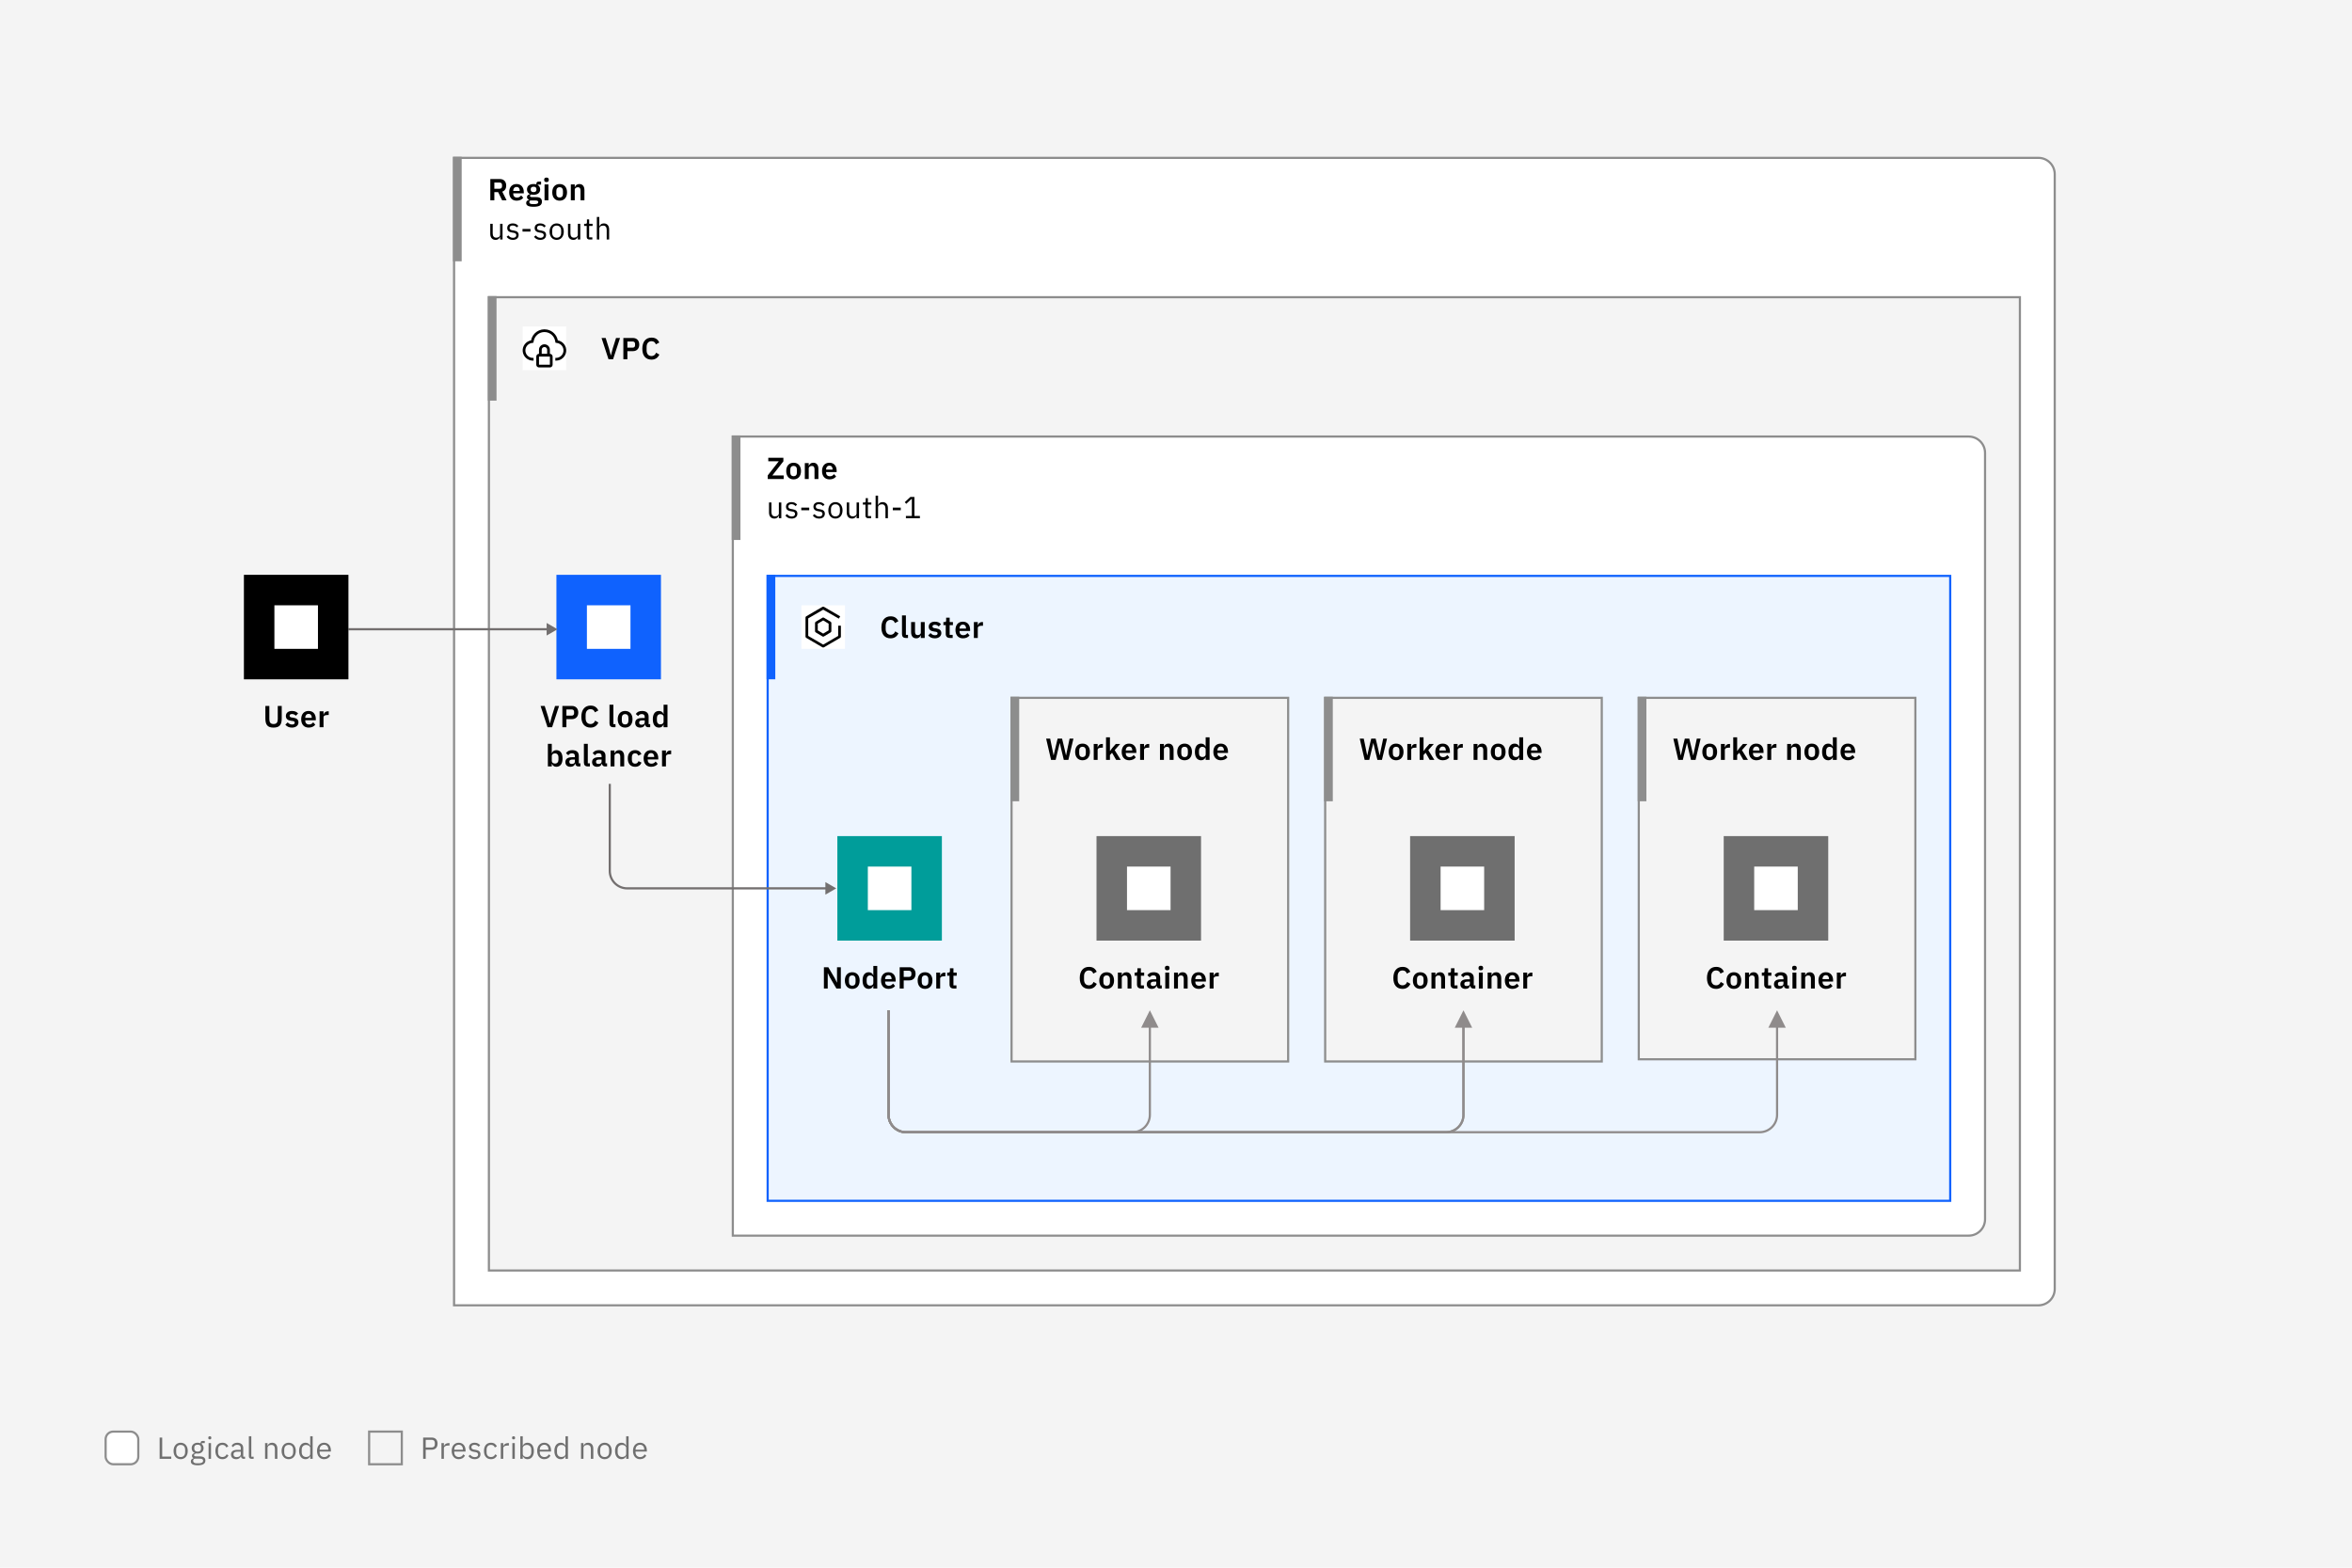 <svg width="1080" height="720" viewBox="0 0 1080 720" fill="none" xmlns="http://www.w3.org/2000/svg">
<rect width="1080" height="720" fill="#F4F4F4"/>
<rect x="48.5" y="657.5" width="15" height="15" rx="3.5" fill="white" style="mix-blend-mode:multiply"/>
<rect x="48.5" y="657.5" width="15" height="15" rx="3.5" stroke="#8D8D8D"/>
<path d="M78.636 670V668.964H74.478V660.228H73.302V670H78.636ZM82.957 670.168C84.889 670.168 86.219 668.684 86.219 666.388C86.219 664.092 84.889 662.608 82.957 662.608C81.025 662.608 79.695 664.092 79.695 666.388C79.695 668.684 81.025 670.168 82.957 670.168ZM82.957 669.174C81.753 669.174 80.899 668.432 80.899 666.906V665.87C80.899 664.344 81.753 663.602 82.957 663.602C84.161 663.602 85.015 664.344 85.015 665.87V666.906C85.015 668.432 84.161 669.174 82.957 669.174ZM94.311 670.798C94.311 669.608 93.541 668.88 91.749 668.88H90.209C89.551 668.88 89.103 668.768 89.103 668.334C89.103 667.886 89.579 667.648 90.055 667.522C90.265 667.564 90.517 667.592 90.755 667.592C92.407 667.592 93.485 666.57 93.485 665.1C93.485 664.33 93.177 663.686 92.659 663.238V662.776H94.031V661.796H92.953C92.351 661.796 92.113 662.202 92.113 662.762V662.888C91.721 662.706 91.259 662.608 90.741 662.608C89.103 662.608 88.025 663.63 88.025 665.1C88.025 666.108 88.529 666.906 89.383 667.312V667.368C88.655 667.55 88.137 667.9 88.137 668.628C88.137 669.118 88.375 669.44 88.781 669.636V669.79C88.067 669.986 87.633 670.406 87.633 671.19C87.633 672.324 88.557 672.968 90.811 672.968C93.135 672.968 94.311 672.282 94.311 670.798ZM93.261 670.882C93.261 671.666 92.533 672.058 91.287 672.058H90.251C89.117 672.058 88.683 671.54 88.683 670.91C88.683 670.462 88.893 670.14 89.355 669.93H91.763C92.883 669.93 93.261 670.308 93.261 670.882ZM90.755 666.696C89.803 666.696 89.201 666.248 89.201 665.296V664.904C89.201 663.952 89.803 663.504 90.755 663.504C91.707 663.504 92.309 663.952 92.309 664.904V665.296C92.309 666.248 91.707 666.696 90.755 666.696ZM96.337 661.082C96.813 661.082 97.023 660.83 97.023 660.452V660.27C97.023 659.892 96.813 659.64 96.337 659.64C95.861 659.64 95.651 659.892 95.651 660.27V660.452C95.651 660.83 95.861 661.082 96.337 661.082ZM95.777 670H96.897V662.776H95.777V670ZM102.125 670.168C103.497 670.168 104.435 669.496 104.897 668.46L104.085 667.914C103.693 668.74 103.035 669.174 102.125 669.174C100.795 669.174 100.109 668.264 100.109 667.004V665.772C100.109 664.512 100.795 663.602 102.125 663.602C103.007 663.602 103.623 664.036 103.889 664.778L104.827 664.302C104.407 663.308 103.553 662.608 102.125 662.608C100.095 662.608 98.905 664.078 98.905 666.388C98.905 668.698 100.095 670.168 102.125 670.168ZM112.518 670V669.02H111.692V665.044C111.692 663.518 110.656 662.608 108.92 662.608C107.618 662.608 106.75 663.252 106.358 664.022L107.03 664.652C107.422 663.994 107.996 663.574 108.864 663.574C110.012 663.574 110.572 664.134 110.572 665.156V665.87H109.144C107.044 665.87 106.064 666.626 106.064 667.984C106.064 669.328 106.96 670.168 108.486 670.168C109.494 670.168 110.264 669.706 110.572 668.824H110.642C110.726 669.496 111.062 670 111.888 670H112.518ZM108.668 669.216C107.8 669.216 107.24 668.81 107.24 668.096V667.802C107.24 667.102 107.814 666.71 109.088 666.71H110.572V667.9C110.572 668.642 109.774 669.216 108.668 669.216ZM116.461 670V669.02H115.397V659.64H114.277V668.838C114.277 669.51 114.697 670 115.467 670H116.461ZM122.84 670V664.988C122.84 664.064 123.708 663.616 124.604 663.616C125.682 663.616 126.242 664.274 126.242 665.562V670H127.362V665.366C127.362 663.616 126.424 662.608 124.94 662.608C123.862 662.608 123.246 663.14 122.896 663.952H122.84V662.776H121.72V670H122.84ZM132.567 670.168C134.499 670.168 135.829 668.684 135.829 666.388C135.829 664.092 134.499 662.608 132.567 662.608C130.635 662.608 129.305 664.092 129.305 666.388C129.305 668.684 130.635 670.168 132.567 670.168ZM132.567 669.174C131.363 669.174 130.509 668.432 130.509 666.906V665.87C130.509 664.344 131.363 663.602 132.567 663.602C133.771 663.602 134.625 664.344 134.625 665.87V666.906C134.625 668.432 133.771 669.174 132.567 669.174ZM142.451 670H143.571V659.64H142.451V663.952H142.395C142.017 663.042 141.275 662.608 140.281 662.608C138.475 662.608 137.341 664.078 137.341 666.388C137.341 668.698 138.475 670.168 140.281 670.168C141.275 670.168 141.961 669.72 142.395 668.824H142.451V670ZM140.589 669.16C139.329 669.16 138.545 668.292 138.545 667.004V665.772C138.545 664.484 139.329 663.616 140.589 663.616C141.611 663.616 142.451 664.204 142.451 665.002V667.69C142.451 668.628 141.611 669.16 140.589 669.16ZM148.828 670.168C150.186 670.168 151.222 669.496 151.684 668.516L150.886 667.942C150.508 668.74 149.808 669.188 148.898 669.188C147.554 669.188 146.756 668.25 146.756 667.004V666.668H151.95V666.136C151.95 664.092 150.76 662.608 148.828 662.608C146.868 662.608 145.58 664.092 145.58 666.388C145.58 668.684 146.868 670.168 148.828 670.168ZM148.828 663.546C149.976 663.546 150.746 664.4 150.746 665.674V665.828H146.756V665.73C146.756 664.47 147.61 663.546 148.828 663.546Z" fill="#6F6F6F"/>
<rect x="169.5" y="657.5" width="15" height="15" fill="#F4F4F4"/>
<rect x="169.5" y="657.5" width="15" height="15" stroke="#8D8D8D"/>
<path d="M195.478 670V665.828H198.194C199.944 665.828 200.924 664.75 200.924 663.028C200.924 661.306 199.944 660.228 198.194 660.228H194.302V670H195.478ZM195.478 661.264H198.194C199.118 661.264 199.664 661.768 199.664 662.664V663.392C199.664 664.288 199.118 664.792 198.194 664.792H195.478V661.264ZM203.824 670V665.1C203.824 664.414 204.552 663.896 205.756 663.896H206.414V662.776H205.98C204.804 662.776 204.146 663.42 203.894 664.106H203.824V662.776H202.704V670H203.824ZM210.652 670.168C212.01 670.168 213.046 669.496 213.508 668.516L212.71 667.942C212.332 668.74 211.632 669.188 210.722 669.188C209.378 669.188 208.58 668.25 208.58 667.004V666.668H213.774V666.136C213.774 664.092 212.584 662.608 210.652 662.608C208.692 662.608 207.404 664.092 207.404 666.388C207.404 668.684 208.692 670.168 210.652 670.168ZM210.652 663.546C211.8 663.546 212.57 664.4 212.57 665.674V665.828H208.58V665.73C208.58 664.47 209.434 663.546 210.652 663.546ZM217.949 670.168C219.601 670.168 220.623 669.314 220.623 667.914C220.623 666.822 220.007 666.122 218.411 665.884L217.851 665.8C216.955 665.66 216.465 665.38 216.465 664.68C216.465 663.994 216.955 663.56 217.879 663.56C218.803 663.56 219.419 663.994 219.741 664.442L220.483 663.77C219.895 663.042 219.125 662.608 217.963 662.608C216.493 662.608 215.387 663.308 215.387 664.736C215.387 666.08 216.381 666.626 217.711 666.822L218.285 666.906C219.237 667.046 219.545 667.48 219.545 668.04C219.545 668.782 218.985 669.216 218.033 669.216C217.123 669.216 216.451 668.81 215.891 668.11L215.093 668.754C215.737 669.608 216.619 670.168 217.949 670.168ZM225.45 670.168C226.822 670.168 227.76 669.496 228.222 668.46L227.41 667.914C227.018 668.74 226.36 669.174 225.45 669.174C224.12 669.174 223.434 668.264 223.434 667.004V665.772C223.434 664.512 224.12 663.602 225.45 663.602C226.332 663.602 226.948 664.036 227.214 664.778L228.152 664.302C227.732 663.308 226.878 662.608 225.45 662.608C223.42 662.608 222.23 664.078 222.23 666.388C222.23 668.698 223.42 670.168 225.45 670.168ZM231.083 670V665.1C231.083 664.414 231.811 663.896 233.015 663.896H233.673V662.776H233.239C232.063 662.776 231.405 663.42 231.153 664.106H231.083V662.776H229.963V670H231.083ZM235.823 661.082C236.299 661.082 236.509 660.83 236.509 660.452V660.27C236.509 659.892 236.299 659.64 235.823 659.64C235.347 659.64 235.137 659.892 235.137 660.27V660.452C235.137 660.83 235.347 661.082 235.823 661.082ZM235.263 670H236.383V662.776H235.263V670ZM238.923 670H240.043V668.824H240.099C240.533 669.72 241.219 670.168 242.213 670.168C244.019 670.168 245.153 668.698 245.153 666.388C245.153 664.078 244.019 662.608 242.213 662.608C241.219 662.608 240.477 663.042 240.099 663.952H240.043V659.64H238.923V670ZM241.905 669.16C240.883 669.16 240.043 668.628 240.043 667.69V665.002C240.043 664.204 240.883 663.616 241.905 663.616C243.165 663.616 243.949 664.484 243.949 665.772V667.004C243.949 668.292 243.165 669.16 241.905 669.16ZM249.92 670.168C251.278 670.168 252.314 669.496 252.776 668.516L251.978 667.942C251.6 668.74 250.9 669.188 249.99 669.188C248.646 669.188 247.848 668.25 247.848 667.004V666.668H253.042V666.136C253.042 664.092 251.852 662.608 249.92 662.608C247.96 662.608 246.672 664.092 246.672 666.388C246.672 668.684 247.96 670.168 249.92 670.168ZM249.92 663.546C251.068 663.546 251.838 664.4 251.838 665.674V665.828H247.848V665.73C247.848 664.47 248.702 663.546 249.92 663.546ZM259.668 670H260.788V659.64H259.668V663.952H259.612C259.234 663.042 258.492 662.608 257.498 662.608C255.692 662.608 254.558 664.078 254.558 666.388C254.558 668.698 255.692 670.168 257.498 670.168C258.492 670.168 259.178 669.72 259.612 668.824H259.668V670ZM257.806 669.16C256.546 669.16 255.762 668.292 255.762 667.004V665.772C255.762 664.484 256.546 663.616 257.806 663.616C258.828 663.616 259.668 664.204 259.668 665.002V667.69C259.668 668.628 258.828 669.16 257.806 669.16ZM267.918 670V664.988C267.918 664.064 268.786 663.616 269.682 663.616C270.76 663.616 271.32 664.274 271.32 665.562V670H272.44V665.366C272.44 663.616 271.502 662.608 270.018 662.608C268.94 662.608 268.324 663.14 267.974 663.952H267.918V662.776H266.798V670H267.918ZM277.645 670.168C279.577 670.168 280.907 668.684 280.907 666.388C280.907 664.092 279.577 662.608 277.645 662.608C275.713 662.608 274.383 664.092 274.383 666.388C274.383 668.684 275.713 670.168 277.645 670.168ZM277.645 669.174C276.441 669.174 275.587 668.432 275.587 666.906V665.87C275.587 664.344 276.441 663.602 277.645 663.602C278.849 663.602 279.703 664.344 279.703 665.87V666.906C279.703 668.432 278.849 669.174 277.645 669.174ZM287.529 670H288.649V659.64H287.529V663.952H287.473C287.095 663.042 286.353 662.608 285.359 662.608C283.553 662.608 282.419 664.078 282.419 666.388C282.419 668.698 283.553 670.168 285.359 670.168C286.353 670.168 287.039 669.72 287.473 668.824H287.529V670ZM285.667 669.16C284.407 669.16 283.623 668.292 283.623 667.004V665.772C283.623 664.484 284.407 663.616 285.667 663.616C286.689 663.616 287.529 664.204 287.529 665.002V667.69C287.529 668.628 286.689 669.16 285.667 669.16ZM293.906 670.168C295.264 670.168 296.3 669.496 296.762 668.516L295.964 667.942C295.586 668.74 294.886 669.188 293.976 669.188C292.632 669.188 291.834 668.25 291.834 667.004V666.668H297.028V666.136C297.028 664.092 295.838 662.608 293.906 662.608C291.946 662.608 290.658 664.092 290.658 666.388C290.658 668.684 291.946 670.168 293.906 670.168ZM293.906 663.546C295.054 663.546 295.824 664.4 295.824 665.674V665.828H291.834V665.73C291.834 664.47 292.688 663.546 293.906 663.546Z" fill="#6F6F6F"/>
<path d="M208.5 72.5H936C940.142 72.5 943.5 75.858 943.5 80V592C943.5 596.142 940.142 599.5 936 599.5H208.5V72.5Z" fill="white"/>
<g clip-path="url(#clip0_621_39280)">
<line x1="210" y1="72" x2="210" y2="120" stroke="#8D8D8D" stroke-width="4"/>
<path d="M226.996 88.234H228.746L230.566 92H232.624L230.622 88.024C231.826 87.618 232.442 86.596 232.442 85.252C232.442 83.404 231.336 82.228 229.558 82.228H225.148V92H226.996V88.234ZM226.996 86.68V83.838H229.376C230.09 83.838 230.524 84.216 230.524 84.93V85.574C230.524 86.288 230.09 86.68 229.376 86.68H226.996ZM237.242 92.168C238.6 92.168 239.664 91.65 240.266 90.824L239.3 89.746C238.852 90.32 238.32 90.74 237.438 90.74C236.262 90.74 235.66 90.026 235.66 88.976V88.794H240.518V88.206C240.518 86.204 239.468 84.524 237.186 84.524C235.044 84.524 233.798 86.022 233.798 88.332C233.798 90.67 235.086 92.168 237.242 92.168ZM237.214 85.868C238.138 85.868 238.656 86.554 238.656 87.562V87.688H235.66V87.576C235.66 86.568 236.276 85.868 237.214 85.868ZM248.848 92.616C248.848 91.3 248.078 90.53 246.286 90.53H244.326C243.682 90.53 243.374 90.348 243.374 89.984C243.374 89.662 243.612 89.452 243.892 89.326C244.214 89.41 244.592 89.452 245.012 89.452C247 89.452 248.036 88.472 248.036 87.002C248.036 86.106 247.658 85.392 246.902 84.972V84.776H248.456V83.404H247.322C246.65 83.404 246.286 83.754 246.286 84.468V84.706C245.922 84.58 245.46 84.524 245.012 84.524C243.038 84.524 241.988 85.518 241.988 87.002C241.988 87.968 242.436 88.724 243.318 89.13V89.186C242.618 89.34 241.974 89.718 241.974 90.474C241.974 91.062 242.31 91.538 242.912 91.692V91.846C242.1 91.972 241.61 92.434 241.61 93.246C241.61 94.324 242.548 94.968 245.012 94.968C247.812 94.968 248.848 94.142 248.848 92.616ZM247.168 92.826C247.168 93.442 246.65 93.736 245.488 93.736H244.592C243.472 93.736 243.052 93.4 243.052 92.84C243.052 92.546 243.164 92.28 243.43 92.084H245.922C246.832 92.084 247.168 92.364 247.168 92.826ZM245.012 88.234C244.158 88.234 243.696 87.842 243.696 87.114V86.876C243.696 86.134 244.158 85.756 245.012 85.756C245.866 85.756 246.328 86.134 246.328 86.876V87.114C246.328 87.842 245.866 88.234 245.012 88.234ZM250.939 83.628C251.667 83.628 251.989 83.25 251.989 82.732V82.452C251.989 81.934 251.667 81.556 250.939 81.556C250.197 81.556 249.889 81.934 249.889 82.452V82.732C249.889 83.25 250.197 83.628 250.939 83.628ZM250.043 92H251.835V84.692H250.043V92ZM256.97 92.168C259.07 92.168 260.372 90.684 260.372 88.332C260.372 85.994 259.07 84.524 256.97 84.524C254.884 84.524 253.582 85.994 253.582 88.332C253.582 90.684 254.884 92.168 256.97 92.168ZM256.97 90.726C256.046 90.726 255.458 90.124 255.458 89.018V87.66C255.458 86.568 256.046 85.966 256.97 85.966C257.908 85.966 258.496 86.568 258.496 87.66V89.018C258.496 90.124 257.908 90.726 256.97 90.726ZM263.913 92V87.17C263.913 86.386 264.627 85.994 265.369 85.994C266.223 85.994 266.573 86.526 266.573 87.562V92H268.365V87.38C268.365 85.56 267.525 84.524 266.027 84.524C264.893 84.524 264.277 85.126 263.983 85.91H263.913V84.692H262.121V92H263.913Z" fill="black"/>
<path d="M229.642 110H230.762V102.776H229.642V107.774C229.642 108.726 228.774 109.16 227.892 109.16C226.814 109.16 226.24 108.502 226.24 107.214V102.776H225.12V107.41C225.12 109.16 226.072 110.168 227.556 110.168C228.76 110.168 229.306 109.51 229.586 108.824H229.642V110ZM235.477 110.168C237.129 110.168 238.151 109.314 238.151 107.914C238.151 106.822 237.535 106.122 235.939 105.884L235.379 105.8C234.483 105.66 233.993 105.38 233.993 104.68C233.993 103.994 234.483 103.56 235.407 103.56C236.331 103.56 236.947 103.994 237.269 104.442L238.011 103.77C237.423 103.042 236.653 102.608 235.491 102.608C234.021 102.608 232.915 103.308 232.915 104.736C232.915 106.08 233.909 106.626 235.239 106.822L235.813 106.906C236.765 107.046 237.073 107.48 237.073 108.04C237.073 108.782 236.513 109.216 235.561 109.216C234.651 109.216 233.979 108.81 233.419 108.11L232.621 108.754C233.265 109.608 234.147 110.168 235.477 110.168ZM243.583 106.346V105.142H239.929V106.346H243.583ZM248.074 110.168C249.726 110.168 250.748 109.314 250.748 107.914C250.748 106.822 250.132 106.122 248.536 105.884L247.976 105.8C247.08 105.66 246.59 105.38 246.59 104.68C246.59 103.994 247.08 103.56 248.004 103.56C248.928 103.56 249.544 103.994 249.866 104.442L250.608 103.77C250.02 103.042 249.25 102.608 248.088 102.608C246.618 102.608 245.512 103.308 245.512 104.736C245.512 106.08 246.506 106.626 247.836 106.822L248.41 106.906C249.362 107.046 249.67 107.48 249.67 108.04C249.67 108.782 249.11 109.216 248.158 109.216C247.248 109.216 246.576 108.81 246.016 108.11L245.218 108.754C245.862 109.608 246.744 110.168 248.074 110.168ZM255.617 110.168C257.549 110.168 258.879 108.684 258.879 106.388C258.879 104.092 257.549 102.608 255.617 102.608C253.685 102.608 252.355 104.092 252.355 106.388C252.355 108.684 253.685 110.168 255.617 110.168ZM255.617 109.174C254.413 109.174 253.559 108.432 253.559 106.906V105.87C253.559 104.344 254.413 103.602 255.617 103.602C256.821 103.602 257.675 104.344 257.675 105.87V106.906C257.675 108.432 256.821 109.174 255.617 109.174ZM265.333 110H266.453V102.776H265.333V107.774C265.333 108.726 264.465 109.16 263.583 109.16C262.505 109.16 261.931 108.502 261.931 107.214V102.776H260.811V107.41C260.811 109.16 261.763 110.168 263.247 110.168C264.451 110.168 264.997 109.51 265.277 108.824H265.333V110ZM271.994 110V109.02H270.524V103.756H272.106V102.776H270.524V100.774H269.516V102.118C269.516 102.608 269.362 102.776 268.886 102.776H268.214V103.756H269.404V108.81C269.404 109.51 269.824 110 270.594 110H271.994ZM274.066 110H275.186V104.988C275.186 104.064 276.054 103.616 276.95 103.616C278.028 103.616 278.588 104.274 278.588 105.562V110H279.708V105.366C279.708 103.616 278.77 102.608 277.286 102.608C276.208 102.608 275.592 103.14 275.242 103.952H275.186V99.64H274.066V110Z" fill="black"/>
</g>
<path d="M208.5 72.5H936C940.142 72.5 943.5 75.858 943.5 80V592C943.5 596.142 940.142 599.5 936 599.5H208.5V72.5Z" stroke="#8D8D8D"/>
<rect x="224.5" y="136.5" width="703" height="447" fill="white"/>
<rect x="225" y="137" width="702" height="446" fill="#F4F4F4"/>
<g clip-path="url(#clip1_621_39280)">
<line x1="226" y1="136" x2="226" y2="184" stroke="#8D8D8D" stroke-width="4"/>
<g clip-path="url(#clip2_621_39280)">
<rect width="20" height="20" transform="translate(240 150)" fill="white" style="mix-blend-mode:multiply"/>
<path d="M252.5 162.5V160.625C252.5 159.962 252.237 159.326 251.768 158.857C251.299 158.388 250.663 158.125 250 158.125C249.337 158.125 248.701 158.388 248.232 158.857C247.763 159.326 247.5 159.962 247.5 160.625V162.5C247.169 162.5 246.851 162.632 246.617 162.867C246.382 163.101 246.25 163.419 246.25 163.75V167.5C246.25 167.831 246.382 168.149 246.617 168.383C246.851 168.618 247.169 168.75 247.5 168.75H252.5C252.831 168.75 253.149 168.618 253.383 168.383C253.618 168.149 253.75 167.831 253.75 167.5V163.75C253.75 163.419 253.618 163.101 253.383 162.867C253.149 162.632 252.831 162.5 252.5 162.5ZM248.75 160.625C248.75 160.294 248.882 159.976 249.116 159.741C249.351 159.507 249.669 159.375 250 159.375C250.332 159.375 250.649 159.507 250.884 159.741C251.118 159.976 251.25 160.294 251.25 160.625V162.5H248.75V160.625ZM247.5 167.5V163.75H252.5L252.501 167.5H247.5Z" fill="black"/>
<path d="M256.143 156.322C255.906 155.094 255.307 153.966 254.423 153.082C253.538 152.198 252.409 151.599 251.181 151.364C250.375 151.208 249.545 151.212 248.741 151.377C247.936 151.542 247.171 151.864 246.491 152.325C245.811 152.785 245.228 153.375 244.776 154.061C244.324 154.747 244.011 155.515 243.856 156.322C242.704 156.53 241.672 157.161 240.961 158.092C240.251 159.022 239.915 160.185 240.018 161.351C240.122 162.517 240.658 163.602 241.521 164.393C242.384 165.184 243.511 165.623 244.682 165.625H245V164.375H244.685C243.826 164.374 242.999 164.052 242.366 163.472C241.733 162.892 241.34 162.096 241.264 161.241C241.188 160.385 241.434 159.533 241.955 158.85C242.476 158.167 243.234 157.705 244.079 157.552L244.922 157.4L245.084 156.559C245.304 155.417 245.915 154.387 246.813 153.646C247.71 152.906 248.836 152.501 250 152.501C251.163 152.501 252.29 152.906 253.187 153.646C254.084 154.387 254.695 155.417 254.916 156.559L255.078 157.4L255.921 157.552C256.765 157.705 257.523 158.167 258.044 158.85C258.564 159.532 258.811 160.384 258.736 161.239C258.66 162.094 258.268 162.89 257.635 163.47C257.002 164.051 256.176 164.373 255.317 164.375H255V165.625H255.317C256.488 165.623 257.616 165.184 258.479 164.393C259.342 163.602 259.877 162.517 259.981 161.351C260.084 160.185 259.748 159.022 259.038 158.092C258.328 157.161 257.295 156.53 256.143 156.322Z" fill="black"/>
</g>
<path d="M281.516 165L284.708 155.228H282.874L281.376 159.988L280.522 163.236H280.48L279.612 159.988L278.114 155.228H276.224L279.416 165H281.516ZM288.084 165V161.276H290.632C292.438 161.276 293.53 160.072 293.53 158.252C293.53 156.446 292.438 155.228 290.632 155.228H286.236V165H288.084ZM288.084 156.838H290.464C291.178 156.838 291.612 157.216 291.612 157.93V158.574C291.612 159.288 291.178 159.68 290.464 159.68H288.084V156.838ZM299.158 165.168C300.908 165.168 302.07 164.314 302.77 162.858L301.272 161.976C300.95 162.858 300.264 163.53 299.158 163.53C297.786 163.53 296.904 162.578 296.904 160.898V159.358C296.904 157.692 297.786 156.698 299.158 156.698C300.25 156.698 300.866 157.286 301.146 158.154L302.728 157.314C302.042 155.802 300.908 155.06 299.158 155.06C296.582 155.06 294.944 156.894 294.944 160.184C294.944 163.474 296.582 165.168 299.158 165.168Z" fill="black"/>
</g>
<rect x="224.5" y="136.5" width="703" height="447" stroke="#8D8D8D"/>
<rect width="48" height="48" transform="translate(255.5 264)" fill="#0F62FE"/>
<rect width="20" height="20" transform="translate(269.5 278)" fill="white" style="mix-blend-mode:multiply"/>
<path d="M274.5 296.75H270.75V293H274.5V296.75ZM272 295.5H273.25V294.25H272V295.5Z" fill="white"/>
<path d="M281.375 296.75H277.625V293H281.375V296.75ZM278.875 295.5H280.125V294.25H278.875V295.5Z" fill="white"/>
<path d="M288.25 296.75H284.5V293H288.25V296.75ZM285.75 295.5H287V294.25H285.75V295.5Z" fill="white"/>
<path d="M279.5 284.25C279.006 284.25 278.522 284.103 278.111 283.829C277.7 283.554 277.38 283.164 277.19 282.707C277.001 282.25 276.952 281.747 277.048 281.262C277.144 280.777 277.383 280.332 277.732 279.982C278.082 279.633 278.527 279.394 279.012 279.298C279.497 279.202 280 279.251 280.457 279.44C280.914 279.63 281.304 279.95 281.579 280.361C281.853 280.772 282 281.256 282 281.75C281.999 282.413 281.736 283.048 281.267 283.517C280.798 283.986 280.163 284.249 279.5 284.25ZM279.5 280.5C279.253 280.5 279.011 280.573 278.806 280.711C278.6 280.848 278.44 281.043 278.345 281.272C278.251 281.5 278.226 281.751 278.274 281.994C278.322 282.236 278.441 282.459 278.616 282.634C278.791 282.809 279.014 282.928 279.256 282.976C279.499 283.024 279.75 282.999 279.978 282.905C280.207 282.81 280.402 282.65 280.539 282.444C280.677 282.239 280.75 281.997 280.75 281.75C280.75 281.419 280.618 281.101 280.384 280.866C280.149 280.632 279.831 280.5 279.5 280.5Z" fill="white"/>
<path d="M285.75 288H282.625C281.962 287.999 281.327 287.736 280.858 287.267C280.389 286.798 280.126 286.163 280.125 285.5H278.875C278.874 286.163 278.611 286.798 278.142 287.267C277.673 287.736 277.038 287.999 276.375 288H273.25C272.919 288 272.601 288.132 272.367 288.367C272.132 288.601 272 288.919 272 289.25V291.75H273.25V289.25H276.375C277.299 289.25 278.19 288.907 278.875 288.287V291.75H280.125V288.287C280.81 288.907 281.701 289.25 282.625 289.25H285.75V291.75H287V289.25C287 288.919 286.868 288.601 286.633 288.367C286.399 288.132 286.081 288 285.75 288Z" fill="white"/>
<path d="M253.519 334L256.711 324.228H254.877L253.379 328.988L252.525 332.236H252.483L251.615 328.988L250.117 324.228H248.227L251.419 334H253.519ZM260.086 334V330.276H262.634C264.44 330.276 265.532 329.072 265.532 327.252C265.532 325.446 264.44 324.228 262.634 324.228H258.238V334H260.086ZM260.086 325.838H262.466C263.18 325.838 263.614 326.216 263.614 326.93V327.574C263.614 328.288 263.18 328.68 262.466 328.68H260.086V325.838ZM271.161 334.168C272.911 334.168 274.073 333.314 274.773 331.858L273.275 330.976C272.953 331.858 272.267 332.53 271.161 332.53C269.789 332.53 268.907 331.578 268.907 329.898V328.358C268.907 326.692 269.789 325.698 271.161 325.698C272.253 325.698 272.869 326.286 273.149 327.154L274.731 326.314C274.045 324.802 272.911 324.06 271.161 324.06C268.585 324.06 266.947 325.894 266.947 329.184C266.947 332.474 268.585 334.168 271.161 334.168ZM282.624 334V332.572H281.658V323.64H279.866V332.236C279.866 333.356 280.44 334 281.658 334H282.624ZM287.039 334.168C289.139 334.168 290.441 332.684 290.441 330.332C290.441 327.994 289.139 326.524 287.039 326.524C284.953 326.524 283.651 327.994 283.651 330.332C283.651 332.684 284.953 334.168 287.039 334.168ZM287.039 332.726C286.115 332.726 285.527 332.124 285.527 331.018V329.66C285.527 328.568 286.115 327.966 287.039 327.966C287.977 327.966 288.565 328.568 288.565 329.66V331.018C288.565 332.124 287.977 332.726 287.039 332.726ZM293.996 334.168C295.088 334.168 295.886 333.678 296.124 332.74H296.208C296.32 333.496 296.796 334 297.566 334H298.56V332.572H297.832V329.128C297.832 327.462 296.782 326.524 294.808 326.524C293.338 326.524 292.484 327.084 291.952 327.924L293.016 328.876C293.366 328.372 293.842 327.952 294.682 327.952C295.634 327.952 296.04 328.428 296.04 329.24V329.772H294.794C292.806 329.772 291.672 330.514 291.672 332.012C291.672 333.314 292.512 334.168 293.996 334.168ZM294.598 332.866C293.898 332.866 293.492 332.572 293.492 331.984V331.746C293.492 331.172 293.954 330.85 294.892 330.85H296.04V331.816C296.04 332.502 295.396 332.866 294.598 332.866ZM304.706 334H306.498V323.64H304.706V327.896H304.636C304.384 327.056 303.586 326.524 302.62 326.524C300.786 326.524 299.764 327.896 299.764 330.332C299.764 332.782 300.786 334.168 302.62 334.168C303.586 334.168 304.37 333.608 304.636 332.782H304.706V334ZM303.194 332.684C302.27 332.684 301.64 332.012 301.64 330.976V329.716C301.64 328.68 302.27 327.994 303.194 327.994C304.048 327.994 304.706 328.456 304.706 329.17V331.494C304.706 332.25 304.048 332.684 303.194 332.684ZM251.58 352H253.372V350.782H253.428C253.708 351.608 254.478 352.168 255.444 352.168C257.292 352.168 258.314 350.782 258.314 348.332C258.314 345.896 257.292 344.524 255.444 344.524C254.478 344.524 253.694 345.056 253.428 345.896H253.372V341.64H251.58V352ZM254.87 350.684C254.016 350.684 253.372 350.25 253.372 349.494V347.17C253.372 346.456 254.016 345.994 254.87 345.994C255.794 345.994 256.438 346.68 256.438 347.716V348.976C256.438 350.012 255.794 350.684 254.87 350.684ZM261.94 352.168C263.032 352.168 263.83 351.678 264.068 350.74H264.152C264.264 351.496 264.74 352 265.51 352H266.504V350.572H265.776V347.128C265.776 345.462 264.726 344.524 262.752 344.524C261.282 344.524 260.428 345.084 259.896 345.924L260.96 346.876C261.31 346.372 261.786 345.952 262.626 345.952C263.578 345.952 263.984 346.428 263.984 347.24V347.772H262.738C260.75 347.772 259.616 348.514 259.616 350.012C259.616 351.314 260.456 352.168 261.94 352.168ZM262.542 350.866C261.842 350.866 261.436 350.572 261.436 349.984V349.746C261.436 349.172 261.898 348.85 262.836 348.85H263.984V349.816C263.984 350.502 263.34 350.866 262.542 350.866ZM270.872 352V350.572H269.906V341.64H268.114V350.236C268.114 351.356 268.688 352 269.906 352H270.872ZM274.196 352.168C275.288 352.168 276.086 351.678 276.324 350.74H276.408C276.52 351.496 276.996 352 277.766 352H278.76V350.572H278.032V347.128C278.032 345.462 276.982 344.524 275.008 344.524C273.538 344.524 272.684 345.084 272.152 345.924L273.216 346.876C273.566 346.372 274.042 345.952 274.882 345.952C275.834 345.952 276.24 346.428 276.24 347.24V347.772H274.994C273.006 347.772 271.872 348.514 271.872 350.012C271.872 351.314 272.712 352.168 274.196 352.168ZM274.798 350.866C274.098 350.866 273.692 350.572 273.692 349.984V349.746C273.692 349.172 274.154 348.85 275.092 348.85H276.24V349.816C276.24 350.502 275.596 350.866 274.798 350.866ZM282.162 352V347.17C282.162 346.386 282.876 345.994 283.618 345.994C284.472 345.994 284.822 346.526 284.822 347.562V352H286.614V347.38C286.614 345.56 285.774 344.524 284.276 344.524C283.142 344.524 282.526 345.126 282.232 345.91H282.162V344.692H280.37V352H282.162ZM291.644 352.168C293.058 352.168 294.08 351.524 294.556 350.236L293.184 349.578C292.918 350.236 292.498 350.726 291.644 350.726C290.65 350.726 290.146 350.04 290.146 349.018V347.688C290.146 346.666 290.65 345.966 291.644 345.966C292.414 345.966 292.876 346.414 293.044 347.03L294.514 346.372C294.08 345.224 293.114 344.524 291.644 344.524C289.488 344.524 288.27 345.994 288.27 348.332C288.27 350.684 289.488 352.168 291.644 352.168ZM298.984 352.168C300.342 352.168 301.406 351.65 302.008 350.824L301.042 349.746C300.594 350.32 300.062 350.74 299.18 350.74C298.004 350.74 297.402 350.026 297.402 348.976V348.794H302.26V348.206C302.26 346.204 301.21 344.524 298.928 344.524C296.786 344.524 295.54 346.022 295.54 348.332C295.54 350.67 296.828 352.168 298.984 352.168ZM298.956 345.868C299.88 345.868 300.398 346.554 300.398 347.562V347.688H297.402V347.576C297.402 346.568 298.018 345.868 298.956 345.868ZM305.788 352V347.52C305.788 346.722 306.418 346.386 307.622 346.386H308.182V344.692H307.79C306.628 344.692 306.04 345.434 305.858 346.204H305.788V344.692H303.996V352H305.788Z" fill="black"/>
<path d="M336.5 200.5H904C908.142 200.5 911.5 203.858 911.5 208V560C911.5 564.142 908.142 567.5 904 567.5H336.5V200.5Z" fill="white"/>
<g clip-path="url(#clip3_621_39280)">
<line x1="338" y1="200" x2="338" y2="248" stroke="#8D8D8D" stroke-width="4"/>
<path d="M359.854 218.362H354.646L359.714 211.88V210.228H352.784V211.866H357.586L352.532 218.348V220H359.854V218.362ZM364.407 220.168C366.507 220.168 367.809 218.684 367.809 216.332C367.809 213.994 366.507 212.524 364.407 212.524C362.32 212.524 361.018 213.994 361.018 216.332C361.018 218.684 362.32 220.168 364.407 220.168ZM364.407 218.726C363.482 218.726 362.894 218.124 362.894 217.018V215.66C362.894 214.568 363.482 213.966 364.407 213.966C365.345 213.966 365.933 214.568 365.933 215.66V217.018C365.933 218.124 365.345 218.726 364.407 218.726ZM371.349 220V215.17C371.349 214.386 372.063 213.994 372.805 213.994C373.659 213.994 374.009 214.526 374.009 215.562V220H375.801V215.38C375.801 213.56 374.961 212.524 373.463 212.524C372.329 212.524 371.713 213.126 371.419 213.91H371.349V212.692H369.557V220H371.349ZM380.902 220.168C382.26 220.168 383.324 219.65 383.926 218.824L382.96 217.746C382.512 218.32 381.98 218.74 381.098 218.74C379.922 218.74 379.32 218.026 379.32 216.976V216.794H384.178V216.206C384.178 214.204 383.128 212.524 380.846 212.524C378.704 212.524 377.458 214.022 377.458 216.332C377.458 218.67 378.746 220.168 380.902 220.168ZM380.874 213.868C381.798 213.868 382.316 214.554 382.316 215.562V215.688H379.32V215.576C379.32 214.568 379.936 213.868 380.874 213.868Z" fill="black"/>
<path d="M357.642 238H358.762V230.776H357.642V235.774C357.642 236.726 356.774 237.16 355.892 237.16C354.814 237.16 354.24 236.502 354.24 235.214V230.776H353.12V235.41C353.12 237.16 354.072 238.168 355.556 238.168C356.76 238.168 357.306 237.51 357.586 236.824H357.642V238ZM363.477 238.168C365.129 238.168 366.151 237.314 366.151 235.914C366.151 234.822 365.535 234.122 363.939 233.884L363.379 233.8C362.483 233.66 361.993 233.38 361.993 232.68C361.993 231.994 362.483 231.56 363.407 231.56C364.331 231.56 364.947 231.994 365.269 232.442L366.011 231.77C365.423 231.042 364.653 230.608 363.491 230.608C362.021 230.608 360.915 231.308 360.915 232.736C360.915 234.08 361.909 234.626 363.239 234.822L363.813 234.906C364.765 235.046 365.073 235.48 365.073 236.04C365.073 236.782 364.513 237.216 363.561 237.216C362.651 237.216 361.979 236.81 361.419 236.11L360.621 236.754C361.265 237.608 362.147 238.168 363.477 238.168ZM371.583 234.346V233.142H367.929V234.346H371.583ZM376.074 238.168C377.726 238.168 378.748 237.314 378.748 235.914C378.748 234.822 378.132 234.122 376.536 233.884L375.976 233.8C375.08 233.66 374.59 233.38 374.59 232.68C374.59 231.994 375.08 231.56 376.004 231.56C376.928 231.56 377.544 231.994 377.866 232.442L378.608 231.77C378.02 231.042 377.25 230.608 376.088 230.608C374.618 230.608 373.512 231.308 373.512 232.736C373.512 234.08 374.506 234.626 375.836 234.822L376.41 234.906C377.362 235.046 377.67 235.48 377.67 236.04C377.67 236.782 377.11 237.216 376.158 237.216C375.248 237.216 374.576 236.81 374.016 236.11L373.218 236.754C373.862 237.608 374.744 238.168 376.074 238.168ZM383.617 238.168C385.549 238.168 386.879 236.684 386.879 234.388C386.879 232.092 385.549 230.608 383.617 230.608C381.685 230.608 380.355 232.092 380.355 234.388C380.355 236.684 381.685 238.168 383.617 238.168ZM383.617 237.174C382.413 237.174 381.559 236.432 381.559 234.906V233.87C381.559 232.344 382.413 231.602 383.617 231.602C384.821 231.602 385.675 232.344 385.675 233.87V234.906C385.675 236.432 384.821 237.174 383.617 237.174ZM393.333 238H394.453V230.776H393.333V235.774C393.333 236.726 392.465 237.16 391.583 237.16C390.505 237.16 389.931 236.502 389.931 235.214V230.776H388.811V235.41C388.811 237.16 389.763 238.168 391.247 238.168C392.451 238.168 392.997 237.51 393.277 236.824H393.333V238ZM399.994 238V237.02H398.524V231.756H400.106V230.776H398.524V228.774H397.516V230.118C397.516 230.608 397.362 230.776 396.886 230.776H396.214V231.756H397.404V236.81C397.404 237.51 397.824 238 398.594 238H399.994ZM402.066 238H403.186V232.988C403.186 232.064 404.054 231.616 404.95 231.616C406.028 231.616 406.588 232.274 406.588 233.562V238H407.708V233.366C407.708 231.616 406.77 230.608 405.286 230.608C404.208 230.608 403.592 231.14 403.242 231.952H403.186V227.64H402.066V238ZM413.613 234.346V233.142H409.959V234.346H413.613ZM422.403 238V236.964H419.883V228.228H418.049L415.459 230.65L416.145 231.392L418.609 229.096H418.707V236.964H415.977V238H422.403Z" fill="black"/>
</g>
<path d="M336.5 200.5H904C908.142 200.5 911.5 203.858 911.5 208V560C911.5 564.142 908.142 567.5 904 567.5H336.5V200.5Z" stroke="#8D8D8D"/>
<path d="M256 289L251 286.113L251 291.887L256 289ZM160 289.5L251.5 289.5L251.5 288.5L160 288.5L160 289.5Z" fill="#736F6F"/>
<rect width="48" height="48" transform="translate(112 264)" fill="black"/>
<rect width="20" height="20" transform="translate(126 278)" fill="white" style="mix-blend-mode:multiply"/>
<path d="M136 280.5C136.618 280.5 137.222 280.683 137.736 281.027C138.25 281.37 138.651 281.858 138.887 282.429C139.124 283 139.186 283.628 139.065 284.235C138.944 284.841 138.647 285.398 138.21 285.835C137.773 286.272 137.216 286.569 136.61 286.69C136.003 286.811 135.375 286.749 134.804 286.512C134.233 286.276 133.745 285.875 133.402 285.361C133.058 284.847 132.875 284.243 132.875 283.625C132.875 282.796 133.204 282.001 133.79 281.415C134.376 280.829 135.171 280.5 136 280.5ZM136 279.25C135.135 279.25 134.289 279.507 133.569 279.987C132.85 280.468 132.289 281.151 131.958 281.951C131.627 282.75 131.54 283.63 131.709 284.479C131.878 285.327 132.295 286.107 132.906 286.719C133.518 287.33 134.298 287.747 135.146 287.916C135.995 288.085 136.875 287.998 137.674 287.667C138.474 287.336 139.157 286.775 139.638 286.056C140.118 285.336 140.375 284.49 140.375 283.625C140.375 282.465 139.914 281.352 139.094 280.531C138.273 279.711 137.16 279.25 136 279.25Z" fill="white"/>
<path d="M142.25 296.75H141V293.625C141 293.215 140.919 292.808 140.762 292.429C140.605 292.05 140.375 291.705 140.085 291.415C139.795 291.125 139.45 290.895 139.071 290.738C138.692 290.581 138.285 290.5 137.875 290.5H134.125C133.296 290.5 132.501 290.829 131.915 291.415C131.329 292.001 131 292.796 131 293.625V296.75H129.75V293.625C129.75 292.465 130.211 291.352 131.031 290.531C131.852 289.711 132.965 289.25 134.125 289.25H137.875C139.035 289.25 140.148 289.711 140.969 290.531C141.789 291.352 142.25 292.465 142.25 293.625V296.75Z" fill="white"/>
<path d="M121.86 324.228V329.996C121.86 332.866 122.854 334.168 125.598 334.168C128.342 334.168 129.364 332.866 129.364 329.996V324.228H127.544V330.234C127.544 331.76 127.012 332.53 125.612 332.53C124.212 332.53 123.68 331.76 123.68 330.234V324.228H121.86ZM134.038 334.168C135.858 334.168 137.048 333.188 137.048 331.774C137.048 330.556 136.278 329.842 134.682 329.618L133.94 329.52C133.254 329.408 132.988 329.184 132.988 328.694C132.988 328.246 133.324 327.938 134.094 327.938C134.808 327.938 135.424 328.274 135.844 328.722L136.894 327.672C136.194 326.944 135.466 326.524 134.038 326.524C132.372 326.524 131.266 327.42 131.266 328.834C131.266 330.164 132.134 330.85 133.702 331.046L134.43 331.144C135.074 331.228 135.326 331.494 135.326 331.914C135.326 332.432 134.962 332.754 134.108 332.754C133.282 332.754 132.638 332.376 132.106 331.76L131.014 332.824C131.742 333.664 132.652 334.168 134.038 334.168ZM141.745 334.168C143.103 334.168 144.167 333.65 144.769 332.824L143.803 331.746C143.355 332.32 142.823 332.74 141.941 332.74C140.765 332.74 140.163 332.026 140.163 330.976V330.794H145.021V330.206C145.021 328.204 143.971 326.524 141.689 326.524C139.547 326.524 138.301 328.022 138.301 330.332C138.301 332.67 139.589 334.168 141.745 334.168ZM141.717 327.868C142.641 327.868 143.159 328.554 143.159 329.562V329.688H140.163V329.576C140.163 328.568 140.779 327.868 141.717 327.868ZM148.549 334V329.52C148.549 328.722 149.179 328.386 150.383 328.386H150.943V326.692H150.551C149.389 326.692 148.801 327.434 148.619 328.204H148.549V326.692H146.757V334H148.549Z" fill="black"/>
<rect x="352.5" y="264.5" width="543" height="287" fill="white"/>
<rect x="353" y="265" width="542" height="286" fill="#EDF5FF"/>
<g clip-path="url(#clip4_621_39280)">
<line x1="354" y1="264" x2="354" y2="312" stroke="#0F62FE" stroke-width="4"/>
<rect width="20" height="20" transform="translate(368 278)" fill="white" style="mix-blend-mode:multiply"/>
<path d="M378 292.375C377.875 292.375 377.75 292.375 377.688 292.312L374.562 290.438C374.375 290.312 374.25 290.125 374.25 289.875V286.125C374.25 285.875 374.375 285.688 374.562 285.562L377.688 283.688C377.75 283.625 377.875 283.625 378 283.625C378.125 283.625 378.25 283.625 378.312 283.688L381.438 285.562C381.625 285.688 381.75 285.875 381.75 286.125V289.875C381.75 290.125 381.625 290.312 381.438 290.438L378.312 292.312C378.25 292.375 378.125 292.375 378 292.375ZM375.5 289.5L378 291L380.5 289.5V286.438L378 284.938L375.5 286.438V289.5Z" fill="black"/>
<path d="M378 297.375C377.875 297.375 377.812 297.375 377.688 297.312L370.188 292.938C370 292.812 369.875 292.625 369.875 292.375V283.625C369.875 283.375 370 283.188 370.188 283.062L377.688 278.688C377.812 278.625 377.875 278.625 378 278.625C378.125 278.625 378.188 278.625 378.312 278.688L385.812 283.062L385.188 284.125L378 280L371.125 284V292.062L378 296.062L384.875 292.062V287.375H386.125V292.375C386.125 292.625 386 292.812 385.812 292.938L378.312 297.312C378.188 297.375 378.125 297.375 378 297.375Z" fill="black"/>
<path d="M408.942 293.168C410.692 293.168 411.854 292.314 412.554 290.858L411.056 289.976C410.734 290.858 410.048 291.53 408.942 291.53C407.57 291.53 406.688 290.578 406.688 288.898V287.358C406.688 285.692 407.57 284.698 408.942 284.698C410.034 284.698 410.65 285.286 410.93 286.154L412.512 285.314C411.826 283.802 410.692 283.06 408.942 283.06C406.366 283.06 404.728 284.894 404.728 288.184C404.728 291.474 406.366 293.168 408.942 293.168ZM416.936 293V291.572H415.97V282.64H414.178V291.236C414.178 292.356 414.752 293 415.97 293H416.936ZM422.822 293H424.614V285.692H422.822V290.522C422.822 291.306 422.108 291.684 421.394 291.684C420.54 291.684 420.162 291.138 420.162 290.13V285.692H418.37V290.312C418.37 292.132 419.21 293.168 420.708 293.168C421.912 293.168 422.5 292.51 422.752 291.782H422.822V293ZM429.238 293.168C431.058 293.168 432.248 292.188 432.248 290.774C432.248 289.556 431.478 288.842 429.882 288.618L429.14 288.52C428.454 288.408 428.188 288.184 428.188 287.694C428.188 287.246 428.524 286.938 429.294 286.938C430.008 286.938 430.624 287.274 431.044 287.722L432.094 286.672C431.394 285.944 430.666 285.524 429.238 285.524C427.572 285.524 426.466 286.42 426.466 287.834C426.466 289.164 427.334 289.85 428.902 290.046L429.63 290.144C430.274 290.228 430.526 290.494 430.526 290.914C430.526 291.432 430.162 291.754 429.308 291.754C428.482 291.754 427.838 291.376 427.306 290.76L426.214 291.824C426.942 292.664 427.852 293.168 429.238 293.168ZM436.163 293H437.451V291.572H436.065V287.12H437.563V285.692H436.065V283.69H434.455V284.936C434.455 285.44 434.287 285.692 433.755 285.692H433.195V287.12H434.273V291.138C434.273 292.328 434.931 293 436.163 293ZM442.177 293.168C443.535 293.168 444.599 292.65 445.201 291.824L444.235 290.746C443.787 291.32 443.255 291.74 442.373 291.74C441.197 291.74 440.595 291.026 440.595 289.976V289.794H445.453V289.206C445.453 287.204 444.403 285.524 442.121 285.524C439.979 285.524 438.733 287.022 438.733 289.332C438.733 291.67 440.021 293.168 442.177 293.168ZM442.149 286.868C443.073 286.868 443.591 287.554 443.591 288.562V288.688H440.595V288.576C440.595 287.568 441.211 286.868 442.149 286.868ZM448.981 293V288.52C448.981 287.722 449.611 287.386 450.815 287.386H451.375V285.692H450.983C449.821 285.692 449.233 286.434 449.051 287.204H448.981V285.692H447.189V293H448.981Z" fill="black"/>
</g>
<rect x="352.5" y="264.5" width="543" height="287" stroke="#0F62FE"/>
<rect x="608.5" y="320.5" width="127" height="167" fill="white"/>
<rect x="609" y="321" width="126" height="166" fill="#F4F4F4"/>
<g clip-path="url(#clip5_621_39280)">
<line x1="610" y1="320" x2="610" y2="368" stroke="#8D8D8D" stroke-width="4"/>
<path d="M628.732 349L629.978 343.834L630.608 341.258H630.636L631.238 343.834L632.484 349H634.57L636.908 339.228H635.144L634.15 343.918L633.534 346.914H633.492L632.806 343.918L631.686 339.228H629.642L628.522 343.918L627.822 346.914H627.78L627.178 343.918L626.212 339.228H624.364L626.632 349H628.732ZM641.069 349.168C643.169 349.168 644.471 347.684 644.471 345.332C644.471 342.994 643.169 341.524 641.069 341.524C638.983 341.524 637.681 342.994 637.681 345.332C637.681 347.684 638.983 349.168 641.069 349.168ZM641.069 347.726C640.145 347.726 639.557 347.124 639.557 346.018V344.66C639.557 343.568 640.145 342.966 641.069 342.966C642.007 342.966 642.595 343.568 642.595 344.66V346.018C642.595 347.124 642.007 347.726 641.069 347.726ZM648.011 349V344.52C648.011 343.722 648.641 343.386 649.845 343.386H650.405V341.692H650.013C648.851 341.692 648.263 342.434 648.081 343.204H648.011V341.692H646.219V349H648.011ZM651.875 349H653.667V346.774L654.633 345.724L656.509 349H658.637L655.851 344.52L658.371 341.692H656.341L654.703 343.568L653.737 344.884H653.667V338.64H651.875V349ZM662.509 349.168C663.867 349.168 664.931 348.65 665.533 347.824L664.567 346.746C664.119 347.32 663.587 347.74 662.705 347.74C661.529 347.74 660.927 347.026 660.927 345.976V345.794H665.785V345.206C665.785 343.204 664.735 341.524 662.453 341.524C660.311 341.524 659.065 343.022 659.065 345.332C659.065 347.67 660.353 349.168 662.509 349.168ZM662.481 342.868C663.405 342.868 663.923 343.554 663.923 344.562V344.688H660.927V344.576C660.927 343.568 661.543 342.868 662.481 342.868ZM669.314 349V344.52C669.314 343.722 669.944 343.386 671.148 343.386H671.708V341.692H671.316C670.154 341.692 669.566 342.434 669.384 343.204H669.314V341.692H667.522V349H669.314ZM678.438 349V344.17C678.438 343.386 679.152 342.994 679.894 342.994C680.748 342.994 681.098 343.526 681.098 344.562V349H682.89V344.38C682.89 342.56 682.05 341.524 680.552 341.524C679.418 341.524 678.802 342.126 678.508 342.91H678.438V341.692H676.646V349H678.438ZM687.935 349.168C690.035 349.168 691.337 347.684 691.337 345.332C691.337 342.994 690.035 341.524 687.935 341.524C685.849 341.524 684.547 342.994 684.547 345.332C684.547 347.684 685.849 349.168 687.935 349.168ZM687.935 347.726C687.011 347.726 686.423 347.124 686.423 346.018V344.66C686.423 343.568 687.011 342.966 687.935 342.966C688.873 342.966 689.461 343.568 689.461 344.66V346.018C689.461 347.124 688.873 347.726 687.935 347.726ZM697.621 349H699.413V338.64H697.621V342.896H697.551C697.299 342.056 696.501 341.524 695.535 341.524C693.701 341.524 692.679 342.896 692.679 345.332C692.679 347.782 693.701 349.168 695.535 349.168C696.501 349.168 697.285 348.608 697.551 347.782H697.621V349ZM696.109 347.684C695.185 347.684 694.555 347.012 694.555 345.976V344.716C694.555 343.68 695.185 342.994 696.109 342.994C696.963 342.994 697.621 343.456 697.621 344.17V346.494C697.621 347.25 696.963 347.684 696.109 347.684ZM704.594 349.168C705.952 349.168 707.016 348.65 707.618 347.824L706.652 346.746C706.204 347.32 705.672 347.74 704.79 347.74C703.614 347.74 703.012 347.026 703.012 345.976V345.794H707.87V345.206C707.87 343.204 706.82 341.524 704.538 341.524C702.396 341.524 701.15 343.022 701.15 345.332C701.15 347.67 702.438 349.168 704.594 349.168ZM704.566 342.868C705.49 342.868 706.008 343.554 706.008 344.562V344.688H703.012V344.576C703.012 343.568 703.628 342.868 704.566 342.868Z" fill="black"/>
</g>
<rect x="608.5" y="320.5" width="127" height="167" stroke="#8D8D8D"/>
<rect x="464.5" y="320.5" width="127" height="167" fill="white"/>
<rect x="465" y="321" width="126" height="166" fill="#F4F4F4"/>
<g clip-path="url(#clip6_621_39280)">
<line x1="466" y1="320" x2="466" y2="368" stroke="#8D8D8D" stroke-width="4"/>
<path d="M484.732 349L485.978 343.834L486.608 341.258H486.636L487.238 343.834L488.484 349H490.57L492.908 339.228H491.144L490.15 343.918L489.534 346.914H489.492L488.806 343.918L487.686 339.228H485.642L484.522 343.918L483.822 346.914H483.78L483.178 343.918L482.212 339.228H480.364L482.632 349H484.732ZM497.069 349.168C499.169 349.168 500.471 347.684 500.471 345.332C500.471 342.994 499.169 341.524 497.069 341.524C494.983 341.524 493.681 342.994 493.681 345.332C493.681 347.684 494.983 349.168 497.069 349.168ZM497.069 347.726C496.145 347.726 495.557 347.124 495.557 346.018V344.66C495.557 343.568 496.145 342.966 497.069 342.966C498.007 342.966 498.595 343.568 498.595 344.66V346.018C498.595 347.124 498.007 347.726 497.069 347.726ZM504.011 349V344.52C504.011 343.722 504.641 343.386 505.845 343.386H506.405V341.692H506.013C504.851 341.692 504.263 342.434 504.081 343.204H504.011V341.692H502.219V349H504.011ZM507.875 349H509.667V346.774L510.633 345.724L512.509 349H514.637L511.851 344.52L514.371 341.692H512.341L510.703 343.568L509.737 344.884H509.667V338.64H507.875V349ZM518.509 349.168C519.867 349.168 520.931 348.65 521.533 347.824L520.567 346.746C520.119 347.32 519.587 347.74 518.705 347.74C517.529 347.74 516.927 347.026 516.927 345.976V345.794H521.785V345.206C521.785 343.204 520.735 341.524 518.453 341.524C516.311 341.524 515.065 343.022 515.065 345.332C515.065 347.67 516.353 349.168 518.509 349.168ZM518.481 342.868C519.405 342.868 519.923 343.554 519.923 344.562V344.688H516.927V344.576C516.927 343.568 517.543 342.868 518.481 342.868ZM525.314 349V344.52C525.314 343.722 525.944 343.386 527.148 343.386H527.708V341.692H527.316C526.154 341.692 525.566 342.434 525.384 343.204H525.314V341.692H523.522V349H525.314ZM534.438 349V344.17C534.438 343.386 535.152 342.994 535.894 342.994C536.748 342.994 537.098 343.526 537.098 344.562V349H538.89V344.38C538.89 342.56 538.05 341.524 536.552 341.524C535.418 341.524 534.802 342.126 534.508 342.91H534.438V341.692H532.646V349H534.438ZM543.935 349.168C546.035 349.168 547.337 347.684 547.337 345.332C547.337 342.994 546.035 341.524 543.935 341.524C541.849 341.524 540.547 342.994 540.547 345.332C540.547 347.684 541.849 349.168 543.935 349.168ZM543.935 347.726C543.011 347.726 542.423 347.124 542.423 346.018V344.66C542.423 343.568 543.011 342.966 543.935 342.966C544.873 342.966 545.461 343.568 545.461 344.66V346.018C545.461 347.124 544.873 347.726 543.935 347.726ZM553.621 349H555.413V338.64H553.621V342.896H553.551C553.299 342.056 552.501 341.524 551.535 341.524C549.701 341.524 548.679 342.896 548.679 345.332C548.679 347.782 549.701 349.168 551.535 349.168C552.501 349.168 553.285 348.608 553.551 347.782H553.621V349ZM552.109 347.684C551.185 347.684 550.555 347.012 550.555 345.976V344.716C550.555 343.68 551.185 342.994 552.109 342.994C552.963 342.994 553.621 343.456 553.621 344.17V346.494C553.621 347.25 552.963 347.684 552.109 347.684ZM560.594 349.168C561.952 349.168 563.016 348.65 563.618 347.824L562.652 346.746C562.204 347.32 561.672 347.74 560.79 347.74C559.614 347.74 559.012 347.026 559.012 345.976V345.794H563.87V345.206C563.87 343.204 562.82 341.524 560.538 341.524C558.396 341.524 557.15 343.022 557.15 345.332C557.15 347.67 558.438 349.168 560.594 349.168ZM560.566 342.868C561.49 342.868 562.008 343.554 562.008 344.562V344.688H559.012V344.576C559.012 343.568 559.628 342.868 560.566 342.868Z" fill="black"/>
</g>
<rect x="464.5" y="320.5" width="127" height="167" stroke="#8D8D8D"/>
<path d="M524 472L528 464L532 472L524 472Z" fill="#8F8B8B"/>
<rect x="752.5" y="320.5" width="127" height="166" fill="white"/>
<rect x="753" y="321" width="126" height="165" fill="#F4F4F4"/>
<g clip-path="url(#clip7_621_39280)">
<line x1="754" y1="320" x2="754" y2="368" stroke="#8D8D8D" stroke-width="4"/>
<path d="M772.732 349L773.978 343.834L774.608 341.258H774.636L775.238 343.834L776.484 349H778.57L780.908 339.228H779.144L778.15 343.918L777.534 346.914H777.492L776.806 343.918L775.686 339.228H773.642L772.522 343.918L771.822 346.914H771.78L771.178 343.918L770.212 339.228H768.364L770.632 349H772.732ZM785.069 349.168C787.169 349.168 788.471 347.684 788.471 345.332C788.471 342.994 787.169 341.524 785.069 341.524C782.983 341.524 781.681 342.994 781.681 345.332C781.681 347.684 782.983 349.168 785.069 349.168ZM785.069 347.726C784.145 347.726 783.557 347.124 783.557 346.018V344.66C783.557 343.568 784.145 342.966 785.069 342.966C786.007 342.966 786.595 343.568 786.595 344.66V346.018C786.595 347.124 786.007 347.726 785.069 347.726ZM792.011 349V344.52C792.011 343.722 792.641 343.386 793.845 343.386H794.405V341.692H794.013C792.851 341.692 792.263 342.434 792.081 343.204H792.011V341.692H790.219V349H792.011ZM795.875 349H797.667V346.774L798.633 345.724L800.509 349H802.637L799.851 344.52L802.371 341.692H800.341L798.703 343.568L797.737 344.884H797.667V338.64H795.875V349ZM806.509 349.168C807.867 349.168 808.931 348.65 809.533 347.824L808.567 346.746C808.119 347.32 807.587 347.74 806.705 347.74C805.529 347.74 804.927 347.026 804.927 345.976V345.794H809.785V345.206C809.785 343.204 808.735 341.524 806.453 341.524C804.311 341.524 803.065 343.022 803.065 345.332C803.065 347.67 804.353 349.168 806.509 349.168ZM806.481 342.868C807.405 342.868 807.923 343.554 807.923 344.562V344.688H804.927V344.576C804.927 343.568 805.543 342.868 806.481 342.868ZM813.314 349V344.52C813.314 343.722 813.944 343.386 815.148 343.386H815.708V341.692H815.316C814.154 341.692 813.566 342.434 813.384 343.204H813.314V341.692H811.522V349H813.314ZM822.438 349V344.17C822.438 343.386 823.152 342.994 823.894 342.994C824.748 342.994 825.098 343.526 825.098 344.562V349H826.89V344.38C826.89 342.56 826.05 341.524 824.552 341.524C823.418 341.524 822.802 342.126 822.508 342.91H822.438V341.692H820.646V349H822.438ZM831.935 349.168C834.035 349.168 835.337 347.684 835.337 345.332C835.337 342.994 834.035 341.524 831.935 341.524C829.849 341.524 828.547 342.994 828.547 345.332C828.547 347.684 829.849 349.168 831.935 349.168ZM831.935 347.726C831.011 347.726 830.423 347.124 830.423 346.018V344.66C830.423 343.568 831.011 342.966 831.935 342.966C832.873 342.966 833.461 343.568 833.461 344.66V346.018C833.461 347.124 832.873 347.726 831.935 347.726ZM841.621 349H843.413V338.64H841.621V342.896H841.551C841.299 342.056 840.501 341.524 839.535 341.524C837.701 341.524 836.679 342.896 836.679 345.332C836.679 347.782 837.701 349.168 839.535 349.168C840.501 349.168 841.285 348.608 841.551 347.782H841.621V349ZM840.109 347.684C839.185 347.684 838.555 347.012 838.555 345.976V344.716C838.555 343.68 839.185 342.994 840.109 342.994C840.963 342.994 841.621 343.456 841.621 344.17V346.494C841.621 347.25 840.963 347.684 840.109 347.684ZM848.594 349.168C849.952 349.168 851.016 348.65 851.618 347.824L850.652 346.746C850.204 347.32 849.672 347.74 848.79 347.74C847.614 347.74 847.012 347.026 847.012 345.976V345.794H851.87V345.206C851.87 343.204 850.82 341.524 848.538 341.524C846.396 341.524 845.15 343.022 845.15 345.332C845.15 347.67 846.438 349.168 848.594 349.168ZM848.566 342.868C849.49 342.868 850.008 343.554 850.008 344.562V344.688H847.012V344.576C847.012 343.568 847.628 342.868 848.566 342.868Z" fill="black"/>
</g>
<rect x="752.5" y="320.5" width="127" height="166" stroke="#8D8D8D"/>
<path d="M812 472L816 464L820 472L812 472Z" fill="#8F8B8B"/>
<rect width="48" height="48" transform="translate(503.5 384)" fill="#6F6F6F"/>
<rect width="20" height="20" transform="translate(517.5 398)" fill="white" style="mix-blend-mode:multiply"/>
<path d="M535 405.5H530V400.5H535V405.5ZM531.25 404.25H533.75V401.75H531.25V404.25Z" fill="white"/>
<path d="M528.125 407.375V403.625H523.125V412.375H531.875V407.375H528.125ZM524.375 404.875H526.875V407.375H524.375V404.875ZM526.875 411.125H524.375V408.625H526.875V411.125ZM530.625 411.125H528.125V408.625H530.625V411.125Z" fill="white"/>
<path d="M533.75 415.5H521.25C520.919 415.5 520.601 415.368 520.367 415.133C520.132 414.899 520 414.581 520 414.25V401.75C520 401.419 520.132 401.101 520.367 400.867C520.601 400.632 520.919 400.5 521.25 400.5H527.5V401.75H521.25V414.25H533.75V408H535V414.25C535 414.581 534.868 414.899 534.633 415.133C534.399 415.368 534.081 415.5 533.75 415.5Z" fill="white"/>
<path d="M500.022 454.168C501.772 454.168 502.934 453.314 503.634 451.858L502.136 450.976C501.814 451.858 501.128 452.53 500.022 452.53C498.65 452.53 497.768 451.578 497.768 449.898V448.358C497.768 446.692 498.65 445.698 500.022 445.698C501.114 445.698 501.73 446.286 502.01 447.154L503.592 446.314C502.906 444.802 501.772 444.06 500.022 444.06C497.446 444.06 495.808 445.894 495.808 449.184C495.808 452.474 497.446 454.168 500.022 454.168ZM508.156 454.168C510.256 454.168 511.558 452.684 511.558 450.332C511.558 447.994 510.256 446.524 508.156 446.524C506.07 446.524 504.768 447.994 504.768 450.332C504.768 452.684 506.07 454.168 508.156 454.168ZM508.156 452.726C507.232 452.726 506.644 452.124 506.644 451.018V449.66C506.644 448.568 507.232 447.966 508.156 447.966C509.094 447.966 509.682 448.568 509.682 449.66V451.018C509.682 452.124 509.094 452.726 508.156 452.726ZM515.099 454V449.17C515.099 448.386 515.813 447.994 516.555 447.994C517.409 447.994 517.759 448.526 517.759 449.562V454H519.551V449.38C519.551 447.56 518.711 446.524 517.213 446.524C516.079 446.524 515.463 447.126 515.169 447.91H515.099V446.692H513.307V454H515.099ZM523.979 454H525.267V452.572H523.881V448.12H525.379V446.692H523.881V444.69H522.271V445.936C522.271 446.44 522.103 446.692 521.571 446.692H521.011V448.12H522.089V452.138C522.089 453.328 522.747 454 523.979 454ZM528.9 454.168C529.992 454.168 530.79 453.678 531.028 452.74H531.112C531.224 453.496 531.7 454 532.47 454H533.464V452.572H532.736V449.128C532.736 447.462 531.686 446.524 529.712 446.524C528.242 446.524 527.388 447.084 526.856 447.924L527.92 448.876C528.27 448.372 528.746 447.952 529.586 447.952C530.538 447.952 530.944 448.428 530.944 449.24V449.772H529.698C527.71 449.772 526.576 450.514 526.576 452.012C526.576 453.314 527.416 454.168 528.9 454.168ZM529.502 452.866C528.802 452.866 528.396 452.572 528.396 451.984V451.746C528.396 451.172 528.858 450.85 529.796 450.85H530.944V451.816C530.944 452.502 530.3 452.866 529.502 452.866ZM535.97 445.628C536.698 445.628 537.02 445.25 537.02 444.732V444.452C537.02 443.934 536.698 443.556 535.97 443.556C535.228 443.556 534.92 443.934 534.92 444.452V444.732C534.92 445.25 535.228 445.628 535.97 445.628ZM535.074 454H536.866V446.692H535.074V454ZM540.895 454V449.17C540.895 448.386 541.609 447.994 542.351 447.994C543.205 447.994 543.555 448.526 543.555 449.562V454H545.347V449.38C545.347 447.56 544.507 446.524 543.009 446.524C541.875 446.524 541.259 447.126 540.965 447.91H540.895V446.692H539.103V454H540.895ZM550.448 454.168C551.806 454.168 552.87 453.65 553.472 452.824L552.506 451.746C552.058 452.32 551.526 452.74 550.644 452.74C549.468 452.74 548.866 452.026 548.866 450.976V450.794H553.724V450.206C553.724 448.204 552.674 446.524 550.392 446.524C548.25 446.524 547.004 448.022 547.004 450.332C547.004 452.67 548.292 454.168 550.448 454.168ZM550.42 447.868C551.344 447.868 551.862 448.554 551.862 449.562V449.688H548.866V449.576C548.866 448.568 549.482 447.868 550.42 447.868ZM557.252 454V449.52C557.252 448.722 557.882 448.386 559.086 448.386H559.646V446.692H559.254C558.092 446.692 557.504 447.434 557.322 448.204H557.252V446.692H555.46V454H557.252Z" fill="black"/>
<rect width="48" height="48" transform="translate(647.5 384)" fill="#6F6F6F"/>
<rect width="20" height="20" transform="translate(661.5 398)" fill="white" style="mix-blend-mode:multiply"/>
<path d="M679 405.5H674V400.5H679V405.5ZM675.25 404.25H677.75V401.75H675.25V404.25Z" fill="white"/>
<path d="M672.125 407.375V403.625H667.125V412.375H675.875V407.375H672.125ZM668.375 404.875H670.875V407.375H668.375V404.875ZM670.875 411.125H668.375V408.625H670.875V411.125ZM674.625 411.125H672.125V408.625H674.625V411.125Z" fill="white"/>
<path d="M677.75 415.5H665.25C664.919 415.5 664.601 415.368 664.367 415.133C664.132 414.899 664 414.581 664 414.25V401.75C664 401.419 664.132 401.101 664.367 400.867C664.601 400.632 664.919 400.5 665.25 400.5H671.5V401.75H665.25V414.25H677.75V408H679V414.25C679 414.581 678.868 414.899 678.633 415.133C678.399 415.368 678.081 415.5 677.75 415.5Z" fill="white"/>
<path d="M644.022 454.168C645.772 454.168 646.934 453.314 647.634 451.858L646.136 450.976C645.814 451.858 645.128 452.53 644.022 452.53C642.65 452.53 641.768 451.578 641.768 449.898V448.358C641.768 446.692 642.65 445.698 644.022 445.698C645.114 445.698 645.73 446.286 646.01 447.154L647.592 446.314C646.906 444.802 645.772 444.06 644.022 444.06C641.446 444.06 639.808 445.894 639.808 449.184C639.808 452.474 641.446 454.168 644.022 454.168ZM652.156 454.168C654.256 454.168 655.558 452.684 655.558 450.332C655.558 447.994 654.256 446.524 652.156 446.524C650.07 446.524 648.768 447.994 648.768 450.332C648.768 452.684 650.07 454.168 652.156 454.168ZM652.156 452.726C651.232 452.726 650.644 452.124 650.644 451.018V449.66C650.644 448.568 651.232 447.966 652.156 447.966C653.094 447.966 653.682 448.568 653.682 449.66V451.018C653.682 452.124 653.094 452.726 652.156 452.726ZM659.099 454V449.17C659.099 448.386 659.813 447.994 660.555 447.994C661.409 447.994 661.759 448.526 661.759 449.562V454H663.551V449.38C663.551 447.56 662.711 446.524 661.213 446.524C660.079 446.524 659.463 447.126 659.169 447.91H659.099V446.692H657.307V454H659.099ZM667.979 454H669.267V452.572H667.881V448.12H669.379V446.692H667.881V444.69H666.271V445.936C666.271 446.44 666.103 446.692 665.571 446.692H665.011V448.12H666.089V452.138C666.089 453.328 666.747 454 667.979 454ZM672.9 454.168C673.992 454.168 674.79 453.678 675.028 452.74H675.112C675.224 453.496 675.7 454 676.47 454H677.464V452.572H676.736V449.128C676.736 447.462 675.686 446.524 673.712 446.524C672.242 446.524 671.388 447.084 670.856 447.924L671.92 448.876C672.27 448.372 672.746 447.952 673.586 447.952C674.538 447.952 674.944 448.428 674.944 449.24V449.772H673.698C671.71 449.772 670.576 450.514 670.576 452.012C670.576 453.314 671.416 454.168 672.9 454.168ZM673.502 452.866C672.802 452.866 672.396 452.572 672.396 451.984V451.746C672.396 451.172 672.858 450.85 673.796 450.85H674.944V451.816C674.944 452.502 674.3 452.866 673.502 452.866ZM679.97 445.628C680.698 445.628 681.02 445.25 681.02 444.732V444.452C681.02 443.934 680.698 443.556 679.97 443.556C679.228 443.556 678.92 443.934 678.92 444.452V444.732C678.92 445.25 679.228 445.628 679.97 445.628ZM679.074 454H680.866V446.692H679.074V454ZM684.895 454V449.17C684.895 448.386 685.609 447.994 686.351 447.994C687.205 447.994 687.555 448.526 687.555 449.562V454H689.347V449.38C689.347 447.56 688.507 446.524 687.009 446.524C685.875 446.524 685.259 447.126 684.965 447.91H684.895V446.692H683.103V454H684.895ZM694.448 454.168C695.806 454.168 696.87 453.65 697.472 452.824L696.506 451.746C696.058 452.32 695.526 452.74 694.644 452.74C693.468 452.74 692.866 452.026 692.866 450.976V450.794H697.724V450.206C697.724 448.204 696.674 446.524 694.392 446.524C692.25 446.524 691.004 448.022 691.004 450.332C691.004 452.67 692.292 454.168 694.448 454.168ZM694.42 447.868C695.344 447.868 695.862 448.554 695.862 449.562V449.688H692.866V449.576C692.866 448.568 693.482 447.868 694.42 447.868ZM701.252 454V449.52C701.252 448.722 701.882 448.386 703.086 448.386H703.646V446.692H703.254C702.092 446.692 701.504 447.434 701.322 448.204H701.252V446.692H699.46V454H701.252Z" fill="black"/>
<rect width="48" height="48" transform="translate(791.5 384)" fill="#6F6F6F"/>
<rect width="20" height="20" transform="translate(805.5 398)" fill="white" style="mix-blend-mode:multiply"/>
<path d="M823 405.5H818V400.5H823V405.5ZM819.25 404.25H821.75V401.75H819.25V404.25Z" fill="white"/>
<path d="M816.125 407.375V403.625H811.125V412.375H819.875V407.375H816.125ZM812.375 404.875H814.875V407.375H812.375V404.875ZM814.875 411.125H812.375V408.625H814.875V411.125ZM818.625 411.125H816.125V408.625H818.625V411.125Z" fill="white"/>
<path d="M821.75 415.5H809.25C808.919 415.5 808.601 415.368 808.367 415.133C808.132 414.899 808 414.581 808 414.25V401.75C808 401.419 808.132 401.101 808.367 400.867C808.601 400.632 808.919 400.5 809.25 400.5H815.5V401.75H809.25V414.25H821.75V408H823V414.25C823 414.581 822.868 414.899 822.633 415.133C822.399 415.368 822.081 415.5 821.75 415.5Z" fill="white"/>
<path d="M788.022 454.168C789.772 454.168 790.934 453.314 791.634 451.858L790.136 450.976C789.814 451.858 789.128 452.53 788.022 452.53C786.65 452.53 785.768 451.578 785.768 449.898V448.358C785.768 446.692 786.65 445.698 788.022 445.698C789.114 445.698 789.73 446.286 790.01 447.154L791.592 446.314C790.906 444.802 789.772 444.06 788.022 444.06C785.446 444.06 783.808 445.894 783.808 449.184C783.808 452.474 785.446 454.168 788.022 454.168ZM796.156 454.168C798.256 454.168 799.558 452.684 799.558 450.332C799.558 447.994 798.256 446.524 796.156 446.524C794.07 446.524 792.768 447.994 792.768 450.332C792.768 452.684 794.07 454.168 796.156 454.168ZM796.156 452.726C795.232 452.726 794.644 452.124 794.644 451.018V449.66C794.644 448.568 795.232 447.966 796.156 447.966C797.094 447.966 797.682 448.568 797.682 449.66V451.018C797.682 452.124 797.094 452.726 796.156 452.726ZM803.099 454V449.17C803.099 448.386 803.813 447.994 804.555 447.994C805.409 447.994 805.759 448.526 805.759 449.562V454H807.551V449.38C807.551 447.56 806.711 446.524 805.213 446.524C804.079 446.524 803.463 447.126 803.169 447.91H803.099V446.692H801.307V454H803.099ZM811.979 454H813.267V452.572H811.881V448.12H813.379V446.692H811.881V444.69H810.271V445.936C810.271 446.44 810.103 446.692 809.571 446.692H809.011V448.12H810.089V452.138C810.089 453.328 810.747 454 811.979 454ZM816.9 454.168C817.992 454.168 818.79 453.678 819.028 452.74H819.112C819.224 453.496 819.7 454 820.47 454H821.464V452.572H820.736V449.128C820.736 447.462 819.686 446.524 817.712 446.524C816.242 446.524 815.388 447.084 814.856 447.924L815.92 448.876C816.27 448.372 816.746 447.952 817.586 447.952C818.538 447.952 818.944 448.428 818.944 449.24V449.772H817.698C815.71 449.772 814.576 450.514 814.576 452.012C814.576 453.314 815.416 454.168 816.9 454.168ZM817.502 452.866C816.802 452.866 816.396 452.572 816.396 451.984V451.746C816.396 451.172 816.858 450.85 817.796 450.85H818.944V451.816C818.944 452.502 818.3 452.866 817.502 452.866ZM823.97 445.628C824.698 445.628 825.02 445.25 825.02 444.732V444.452C825.02 443.934 824.698 443.556 823.97 443.556C823.228 443.556 822.92 443.934 822.92 444.452V444.732C822.92 445.25 823.228 445.628 823.97 445.628ZM823.074 454H824.866V446.692H823.074V454ZM828.895 454V449.17C828.895 448.386 829.609 447.994 830.351 447.994C831.205 447.994 831.555 448.526 831.555 449.562V454H833.347V449.38C833.347 447.56 832.507 446.524 831.009 446.524C829.875 446.524 829.259 447.126 828.965 447.91H828.895V446.692H827.103V454H828.895ZM838.448 454.168C839.806 454.168 840.87 453.65 841.472 452.824L840.506 451.746C840.058 452.32 839.526 452.74 838.644 452.74C837.468 452.74 836.866 452.026 836.866 450.976V450.794H841.724V450.206C841.724 448.204 840.674 446.524 838.392 446.524C836.25 446.524 835.004 448.022 835.004 450.332C835.004 452.67 836.292 454.168 838.448 454.168ZM838.42 447.868C839.344 447.868 839.862 448.554 839.862 449.562V449.688H836.866V449.576C836.866 448.568 837.482 447.868 838.42 447.868ZM845.252 454V449.52C845.252 448.722 845.882 448.386 847.086 448.386H847.646V446.692H847.254C846.092 446.692 845.504 447.434 845.322 448.204H845.252V446.692H843.46V454H845.252Z" fill="black"/>
<path d="M384 408L379 405.113V410.887L384 408ZM288 408.5H291.376V407.5H288V408.5ZM280.5 400V360H279.5V400H280.5ZM291.376 408.5H379.5V407.5H291.376V408.5ZM288 407.5C283.858 407.5 280.5 404.142 280.5 400H279.5C279.5 404.694 283.306 408.5 288 408.5V407.5Z" fill="#736F6F"/>
<rect width="48" height="48" transform="translate(384.5 384)" fill="#009D9A"/>
<rect width="20" height="20" transform="translate(398.5 398)" fill="white" style="mix-blend-mode:multiply"/>
<path d="M414.125 404.875C413.405 404.876 412.707 405.125 412.15 405.581C411.592 406.036 411.208 406.67 411.063 407.375H405.937C405.782 406.616 405.351 405.942 404.727 405.483C404.103 405.024 403.331 404.813 402.561 404.891C401.79 404.969 401.076 405.33 400.557 405.904C400.038 406.479 399.75 407.226 399.75 408C399.75 408.774 400.038 409.521 400.557 410.096C401.076 410.67 401.79 411.031 402.561 411.109C403.331 411.187 404.103 410.976 404.727 410.517C405.351 410.058 405.782 409.384 405.937 408.625H411.063C411.181 409.204 411.462 409.738 411.871 410.165C412.281 410.591 412.803 410.893 413.377 411.034C413.951 411.176 414.554 411.151 415.115 410.964C415.676 410.777 416.172 410.434 416.546 409.976C416.92 409.518 417.156 408.964 417.227 408.377C417.299 407.79 417.202 407.195 416.948 406.66C416.695 406.126 416.295 405.675 415.795 405.359C415.296 405.043 414.716 404.875 414.125 404.875ZM414.125 409.875C413.754 409.875 413.392 409.765 413.083 409.559C412.775 409.353 412.535 409.06 412.393 408.718C412.251 408.375 412.214 407.998 412.286 407.634C412.358 407.27 412.537 406.936 412.799 406.674C413.061 406.412 413.396 406.233 413.759 406.161C414.123 406.089 414.5 406.126 414.843 406.268C415.185 406.41 415.478 406.65 415.684 406.958C415.89 407.267 416 407.629 416 408C416 408.497 415.802 408.974 415.45 409.325C415.099 409.677 414.622 409.874 414.125 409.875Z" fill="white"/>
<path d="M384.066 454H386.096V444.228H384.346V451.27H384.304L383.296 449.24L380.356 444.228H378.326V454H380.076V446.958H380.118L381.126 448.988L384.066 454ZM391.335 454.168C393.435 454.168 394.737 452.684 394.737 450.332C394.737 447.994 393.435 446.524 391.335 446.524C389.249 446.524 387.947 447.994 387.947 450.332C387.947 452.684 389.249 454.168 391.335 454.168ZM391.335 452.726C390.411 452.726 389.823 452.124 389.823 451.018V449.66C389.823 448.568 390.411 447.966 391.335 447.966C392.273 447.966 392.861 448.568 392.861 449.66V451.018C392.861 452.124 392.273 452.726 391.335 452.726ZM401.021 454H402.813V443.64H401.021V447.896H400.951C400.699 447.056 399.901 446.524 398.935 446.524C397.101 446.524 396.079 447.896 396.079 450.332C396.079 452.782 397.101 454.168 398.935 454.168C399.901 454.168 400.685 453.608 400.951 452.782H401.021V454ZM399.509 452.684C398.585 452.684 397.955 452.012 397.955 450.976V449.716C397.955 448.68 398.585 447.994 399.509 447.994C400.363 447.994 401.021 448.456 401.021 449.17V451.494C401.021 452.25 400.363 452.684 399.509 452.684ZM407.994 454.168C409.352 454.168 410.416 453.65 411.018 452.824L410.052 451.746C409.604 452.32 409.072 452.74 408.19 452.74C407.014 452.74 406.412 452.026 406.412 450.976V450.794H411.27V450.206C411.27 448.204 410.22 446.524 407.938 446.524C405.796 446.524 404.55 448.022 404.55 450.332C404.55 452.67 405.838 454.168 407.994 454.168ZM407.966 447.868C408.89 447.868 409.408 448.554 409.408 449.562V449.688H406.412V449.576C406.412 448.568 407.028 447.868 407.966 447.868ZM414.967 454V450.276H417.515C419.321 450.276 420.413 449.072 420.413 447.252C420.413 445.446 419.321 444.228 417.515 444.228H413.119V454H414.967ZM414.967 445.838H417.347C418.061 445.838 418.495 446.216 418.495 446.93V447.574C418.495 448.288 418.061 448.68 417.347 448.68H414.967V445.838ZM424.76 454.168C426.86 454.168 428.162 452.684 428.162 450.332C428.162 447.994 426.86 446.524 424.76 446.524C422.674 446.524 421.372 447.994 421.372 450.332C421.372 452.684 422.674 454.168 424.76 454.168ZM424.76 452.726C423.836 452.726 423.248 452.124 423.248 451.018V449.66C423.248 448.568 423.836 447.966 424.76 447.966C425.698 447.966 426.286 448.568 426.286 449.66V451.018C426.286 452.124 425.698 452.726 424.76 452.726ZM431.703 454V449.52C431.703 448.722 432.333 448.386 433.537 448.386H434.097V446.692H433.705C432.543 446.692 431.955 447.434 431.773 448.204H431.703V446.692H429.911V454H431.703ZM437.903 454H439.191V452.572H437.805V448.12H439.303V446.692H437.805V444.69H436.195V445.936C436.195 446.44 436.027 446.692 435.495 446.692H434.935V448.12H436.013V452.138C436.013 453.328 436.671 454 437.903 454Z" fill="black"/>
<path d="M408 464L408 512C408 516.418 411.582 520 416 520L520 520C524.418 520 528 516.418 528 512L528 471" stroke="#8F8B8B"/>
<path d="M408 464L408 512C408 516.418 411.582 520 416 520L664 520C668.418 520 672 516.418 672 512L672 471.5" stroke="#8F8B8B"/>
<path d="M408 464L408 512C408 516.418 411.582 520 416 520L664 520C668.418 520 672 516.418 672 512L672 471.5" stroke="#8F8B8B"/>
<path d="M668 472L672 464L676 472L668 472Z" fill="#8F8B8B"/>
<path d="M408 464L408 512C408 516.418 411.582 520 416 520L808 520C812.418 520 816 516.418 816 512L816 471.5" stroke="#8F8B8B"/>
<defs>
<clipPath id="clip0_621_39280">
<rect width="89" height="48" fill="white" transform="translate(208 72)"/>
</clipPath>
<clipPath id="clip1_621_39280">
<rect width="96" height="48" fill="white" transform="translate(224 136)"/>
</clipPath>
<clipPath id="clip2_621_39280">
<rect width="20" height="20" fill="white" transform="translate(240 150)"/>
</clipPath>
<clipPath id="clip3_621_39280">
<rect width="104" height="48" fill="white" transform="translate(336 200)"/>
</clipPath>
<clipPath id="clip4_621_39280">
<rect width="544" height="48" fill="white" transform="translate(352 264)"/>
</clipPath>
<clipPath id="clip5_621_39280">
<rect width="128" height="48" fill="white" transform="translate(608 320)"/>
</clipPath>
<clipPath id="clip6_621_39280">
<rect width="128" height="48" fill="white" transform="translate(464 320)"/>
</clipPath>
<clipPath id="clip7_621_39280">
<rect width="128" height="48" fill="white" transform="translate(752 320)"/>
</clipPath>
</defs>
</svg>
